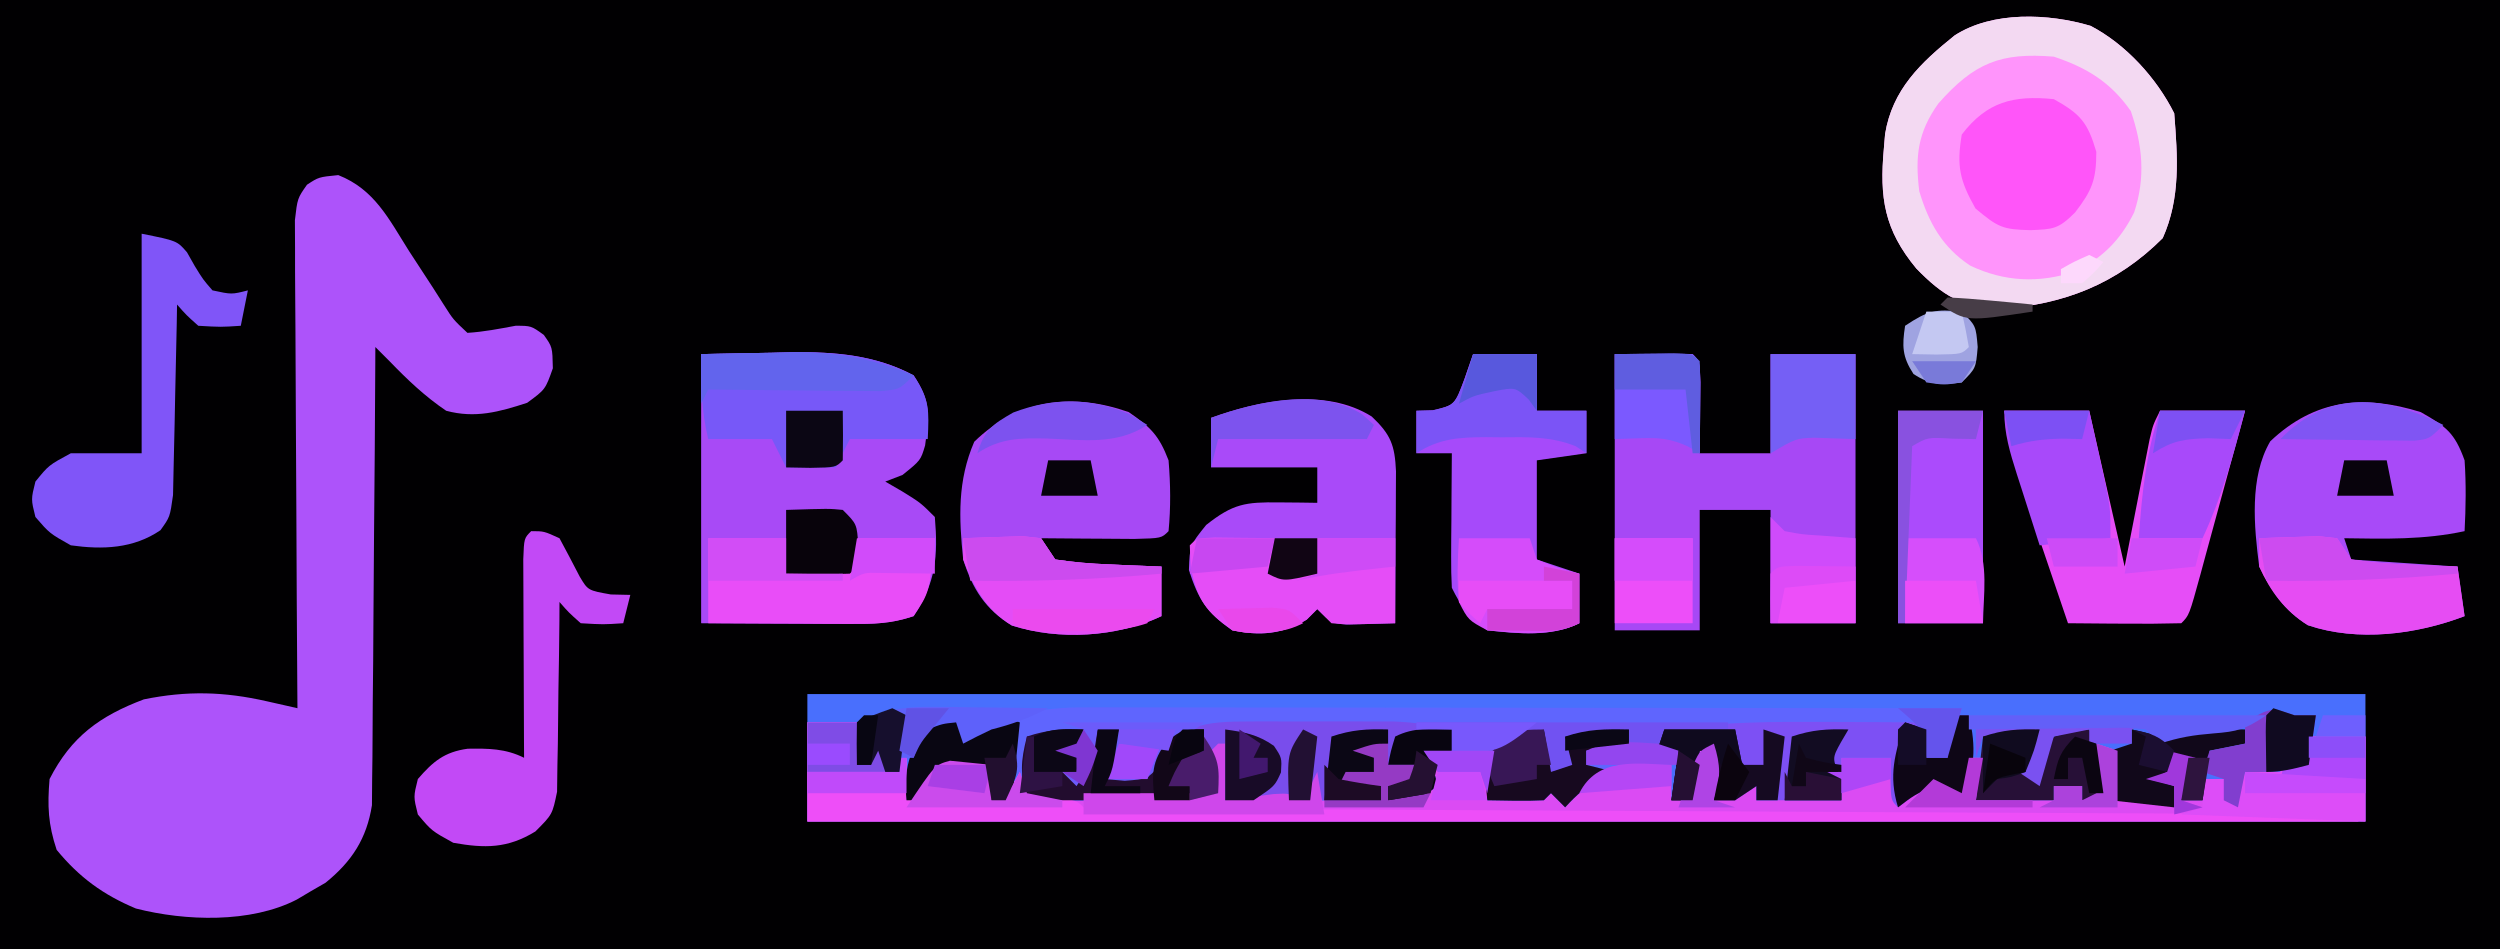 <?xml version="1.0" encoding="UTF-8"?>
<svg version="1.1" xmlns="http://www.w3.org/2000/svg" width="353" height="134">
<path d="M0 0 C116.49 0 232.98 0 353 0 C353 44.22 353 88.44 353 134 C236.51 134 120.02 134 0 134 C0 89.78 0 45.56 0 0 Z " fill="#010002" transform="translate(0,0)"/>
<path d="M0 0 C72.6 0 145.2 0 220 0 C220 5.94 220 11.88 220 18 C147.4 18 74.8 18 0 18 C0 12.06 0 6.12 0 0 Z " fill="#496FFD" transform="translate(114,98)"/>
<path d="M0 0 C5.122 2.023 7.12 6.175 9.984 10.715 C11.124 12.464 12.264 14.213 13.406 15.961 C13.902 16.74 14.398 17.519 14.909 18.322 C16.22 20.389 16.22 20.389 18.234 22.277 C20.555 22.132 22.758 21.699 25.043 21.273 C27.234 21.277 27.234 21.277 29.016 22.562 C30.234 24.277 30.234 24.277 30.297 27.277 C29.234 30.277 29.234 30.277 26.672 32.152 C22.694 33.454 19.315 34.374 15.234 33.277 C12.235 31.249 9.742 28.879 7.234 26.277 C6.574 25.617 5.914 24.957 5.234 24.277 C5.231 25.116 5.227 25.955 5.223 26.819 C5.185 34.734 5.129 42.649 5.05 50.565 C5.011 54.634 4.979 58.703 4.963 62.772 C4.948 66.702 4.914 70.63 4.866 74.56 C4.851 76.056 4.843 77.553 4.842 79.05 C4.84 81.152 4.813 83.252 4.78 85.354 C4.767 87.146 4.767 87.146 4.753 88.974 C4.012 93.695 1.905 96.928 -1.801 99.922 C-2.47 100.307 -3.139 100.693 -3.828 101.09 C-4.5 101.488 -5.171 101.886 -5.863 102.297 C-12.369 105.65 -21.577 105.348 -28.578 103.559 C-33.173 101.634 -36.573 99.169 -39.766 95.277 C-40.972 91.658 -41.088 89.085 -40.766 85.277 C-37.714 79.291 -33.666 76.372 -27.453 74.027 C-21.363 72.789 -16.15 72.923 -10.103 74.294 C-8.885 74.569 -8.885 74.569 -7.643 74.849 C-7.023 74.99 -6.404 75.132 -5.766 75.277 C-5.772 74.382 -5.779 73.487 -5.786 72.564 C-5.846 64.133 -5.892 55.701 -5.921 47.27 C-5.937 42.935 -5.958 38.6 -5.992 34.265 C-6.025 30.083 -6.042 25.901 -6.05 21.719 C-6.056 20.122 -6.067 18.525 -6.083 16.929 C-6.105 14.695 -6.108 12.461 -6.106 10.227 C-6.113 8.955 -6.12 7.682 -6.126 6.372 C-5.766 3.277 -5.766 3.277 -4.417 1.36 C-2.766 0.277 -2.766 0.277 0 0 Z " fill="#AD53FA" transform="translate(47.766,24.723)"/>
<path d="M0 0 C4.965 2.594 9.302 7.343 11.805 12.348 C12.284 18.483 12.726 24.293 10.18 29.973 C3.721 36.431 -3.73 39.347 -12.758 39.973 C-18.119 39.822 -20.905 38.057 -24.602 34.27 C-29.155 28.779 -29.817 24.237 -29.195 17.348 C-29.137 16.663 -29.079 15.979 -29.02 15.273 C-27.997 9 -24.022 5.227 -19.195 1.348 C-13.847 -2.106 -5.945 -1.766 0 0 Z " fill="#FF94FB" transform="translate(295.195,3.652)"/>
<path d="M0 0 C2.31 0 4.62 0 7 0 C7 1.98 7 3.96 7 6 C7.66 6 8.32 6 9 6 C9.33 4.35 9.66 2.7 10 1 C10.33 1 10.66 1 11 1 C11 2.98 11 4.96 11 7 C11.66 7 12.32 7 13 7 C13.33 6.34 13.66 5.68 14 5 C14 6.98 14 8.96 14 11 C14.454 10.546 14.908 10.092 15.375 9.625 C19 6 19 6 22.625 5.875 C24.296 5.937 24.296 5.937 26 6 C26 7.65 26 9.3 26 11 C28.331 10.041 28.331 10.041 30 7 C30.33 7.99 30.66 8.98 31 10 C39.91 10 48.82 10 58 10 C57.505 7.03 57.505 7.03 57 4 C57.66 3.67 58.32 3.34 59 3 C59 5.64 59 8.28 59 11 C59.626 10.916 60.253 10.832 60.898 10.746 C61.716 10.644 62.533 10.542 63.375 10.438 C64.593 10.281 64.593 10.281 65.836 10.121 C68 10 68 10 70 11 C70.66 9.68 71.32 8.36 72 7 C72 8.32 72 9.64 72 11 C74.97 11 77.94 11 81 11 C81 10.34 81 9.68 81 9 C79.02 9 77.04 9 75 9 C75.33 8.34 75.66 7.68 76 7 C77.32 7 78.64 7 80 7 C80 6.34 80 5.68 80 5 C79.01 4.67 78.02 4.34 77 4 C79.475 3.505 79.475 3.505 82 3 C82 3.99 82 4.98 82 6 C83.32 6 84.64 6 86 6 C85.67 6.99 85.34 7.98 85 9 C84.01 9 83.02 9 82 9 C82 9.66 82 10.32 82 11 C83.98 10.34 85.96 9.68 88 9 C87.505 6.525 87.505 6.525 87 4 C90.3 4 93.6 4 97 4 C96.67 6.31 96.34 8.62 96 11 C101.169 10.594 101.169 10.594 106 9 C106.99 9.99 106.99 9.99 108 11 C108.66 10.01 109.32 9.02 110 8 C113.714 5.286 117.591 5.853 122 6 C122 7.65 122 9.3 122 11 C124.16 9.121 124.16 9.121 124.938 6.438 C125.288 5.633 125.639 4.829 126 4 C126.99 3.67 127.98 3.34 129 3 C128.67 5.64 128.34 8.28 128 11 C129.98 10.34 131.96 9.68 134 9 C134 9.66 134 10.32 134 11 C134.99 11 135.98 11 137 11 C137.33 9.68 137.66 8.36 138 7 C138 8.32 138 9.64 138 11 C140.64 11 143.28 11 146 11 C146 10.01 146 9.02 146 8 C145.01 7.505 145.01 7.505 144 7 C144.66 7 145.32 7 146 7 C146 6.34 146 5.68 146 5 C148.31 5 150.62 5 153 5 C153.33 6.98 153.66 8.96 154 11 C155.98 10.01 157.96 9.02 160 8 C160.33 8.66 160.66 9.32 161 10 C161.66 10 162.32 10 163 10 C163.33 8.35 163.66 6.7 164 5 C164.66 5 165.32 5 166 5 C165.67 6.98 165.34 8.96 165 11 C168.63 11 172.26 11 176 11 C176 10.34 176 9.68 176 9 C177.32 9 178.64 9 180 9 C180 9.66 180 10.32 180 11 C180.66 10.67 181.32 10.34 182 10 C182 7.69 182 5.38 182 3 C182.99 3.33 183.98 3.66 185 4 C184.67 6.31 184.34 8.62 184 11 C184.99 10.67 185.98 10.34 187 10 C190.188 10.938 190.188 10.938 193 12 C193 11.01 193 10.02 193 9 C191.02 8.505 191.02 8.505 189 8 C189.99 7.67 190.98 7.34 192 7 C192 6.01 192 5.02 192 4 C193.98 4.495 193.98 4.495 196 5 C195.34 6.98 194.68 8.96 194 11 C194.99 11 195.98 11 197 11 C197 10.01 197 9.02 197 8 C197.99 8 198.98 8 200 8 C200.99 9.485 200.99 9.485 202 11 C202.33 9.68 202.66 8.36 203 7 C204.65 7 206.3 7 208 7 C208.33 6.01 208.66 5.02 209 4 C209.99 4.99 209.99 4.99 211 6 C211.33 4.68 211.66 3.36 212 2 C214.64 2 217.28 2 220 2 C220 5.96 220 9.92 220 14 C147.4 14 74.8 14 0 14 C0 9.38 0 4.76 0 0 Z " fill="#DB4BF3" transform="translate(114,102)"/>
<path d="M0 0 C3.279 -0.062 6.559 -0.124 9.938 -0.188 C11.459 -0.228 11.459 -0.228 13.011 -0.27 C18.993 -0.324 24.628 0.147 30 3 C32.509 6.763 32.189 8.57 31.625 12.902 C31 15 31 15 28.438 17.062 C27.231 17.527 27.231 17.527 26 18 C26.784 18.454 27.567 18.907 28.375 19.375 C31 21 31 21 33 23 C33.465 28.577 33.169 32.188 30 37 C26.703 38.099 24.27 38.114 20.801 38.098 C19.712 38.095 18.623 38.093 17.501 38.09 C16.119 38.081 14.737 38.072 13.312 38.062 C8.919 38.042 4.526 38.021 0 38 C0 25.46 0 12.92 0 0 Z " fill="#A84AF6" transform="translate(99,50)"/>
<path d="M0 0 C1.091 -0.001 2.182 -0.003 3.306 -0.004 C4.498 -0.001 5.69 0.003 6.918 0.007 C8.806 0.007 8.806 0.007 10.732 0.006 C14.18 0.006 17.628 0.012 21.076 0.019 C24.681 0.025 28.286 0.026 31.891 0.027 C38.715 0.03 45.54 0.038 52.364 0.048 C60.134 0.059 67.904 0.065 75.675 0.07 C91.657 0.08 107.639 0.098 123.622 0.12 C122.962 2.43 122.302 4.74 121.622 7.12 C120.632 7.12 119.642 7.12 118.622 7.12 C118.292 5.8 117.962 4.48 117.622 3.12 C113.309 3.091 108.997 3.073 104.684 3.058 C103.472 3.049 102.259 3.041 101.01 3.032 C94.474 3.015 88.078 3.032 81.622 4.12 C81.292 4.78 80.962 5.44 80.622 6.12 C81.612 6.12 82.602 6.12 83.622 6.12 C83.622 6.78 83.622 7.44 83.622 8.12 C83.018 8.169 82.415 8.218 81.794 8.269 C80.994 8.343 80.195 8.418 79.372 8.495 C78.583 8.565 77.794 8.634 76.981 8.706 C72.913 9.42 70.372 11.095 67.622 14.12 C66.632 13.13 66.632 13.13 65.622 12.12 C65.292 12.45 64.962 12.78 64.622 13.12 C61.951 13.261 59.297 13.163 56.622 13.12 C56.622 11.14 56.622 9.16 56.622 7.12 C53.982 7.12 51.342 7.12 48.622 7.12 C49.117 9.1 49.117 9.1 49.622 11.12 C46.622 13.12 46.622 13.12 42.622 13.12 C42.622 12.46 42.622 11.8 42.622 11.12 C43.612 10.79 44.602 10.46 45.622 10.12 C45.952 9.46 46.282 8.8 46.622 8.12 C45.302 8.12 43.982 8.12 42.622 8.12 C42.622 7.13 42.622 6.14 42.622 5.12 C41.962 5.78 41.302 6.44 40.622 7.12 C40.622 7.78 40.622 8.44 40.622 9.12 C39.302 9.45 37.982 9.78 36.622 10.12 C39.097 10.615 39.097 10.615 41.622 11.12 C41.622 11.78 41.622 12.44 41.622 13.12 C34.288 13.12 26.955 13.12 19.622 13.12 C19.292 11.14 18.962 9.16 18.622 7.12 C18.622 8.77 18.622 10.42 18.622 12.12 C15.96 13.451 13.934 13.233 10.958 13.218 C9.836 13.215 8.715 13.211 7.559 13.208 C6.384 13.2 5.208 13.191 3.997 13.183 C2.813 13.178 1.63 13.174 0.411 13.169 C-2.519 13.157 -5.449 13.141 -8.378 13.12 C-10.398 8.658 -10.325 5.948 -9.378 1.12 C-6.186 0.175 -3.323 -0.003 0 0 Z " fill="#5F65FE" transform="translate(153.378,99.88)"/>
<path d="M0 0 C3.63 0 7.26 0 11 0 C12 1 12 1 12.098 3.941 C12.086 5.136 12.074 6.331 12.062 7.562 C12.053 8.76 12.044 9.958 12.035 11.191 C12.024 12.118 12.012 13.045 12 14 C15.3 14 18.6 14 22 14 C22 9.38 22 4.76 22 0 C25.96 0 29.92 0 34 0 C34 12.54 34 25.08 34 38 C30.04 38 26.08 38 22 38 C22 32.72 22 27.44 22 22 C18.7 22 15.4 22 12 22 C12 27.61 12 33.22 12 39 C8.04 39 4.08 39 0 39 C0 26.13 0 13.26 0 0 Z " fill="#A748F5" transform="translate(228,50)"/>
<path d="M0 0 C3.103 2.142 4.272 3.279 5.625 6.812 C5.907 10.166 5.948 13.461 5.625 16.812 C4.625 17.812 4.625 17.812 0.809 17.91 C-0.773 17.903 -2.356 17.892 -3.938 17.875 C-4.744 17.87 -5.55 17.866 -6.381 17.861 C-8.379 17.85 -10.377 17.832 -12.375 17.812 C-11.715 18.802 -11.055 19.793 -10.375 20.812 C-7.765 21.197 -5.369 21.415 -2.75 21.5 C-2.044 21.534 -1.337 21.568 -0.609 21.604 C1.135 21.686 2.88 21.751 4.625 21.812 C4.625 24.122 4.625 26.433 4.625 28.812 C-1.68 31.792 -9.84 32.269 -16.516 30.125 C-20.266 27.852 -22.086 24.895 -23.375 20.812 C-23.985 14.903 -24.187 9.697 -21.812 4.188 C-15.631 -1.836 -7.913 -2.784 0 0 Z " fill="#A749F5" transform="translate(159.375,58.188)"/>
<path d="M0 0 C3.614 2.055 4.779 2.919 6.188 6.812 C6.414 10.163 6.363 13.461 6.188 16.812 C0.521 18.038 -5.05 17.905 -10.812 17.812 C-10.482 18.802 -10.152 19.793 -9.812 20.812 C-4.862 21.142 0.087 21.473 5.188 21.812 C5.518 24.122 5.848 26.433 6.188 28.812 C-0.632 31.411 -8.888 32.478 -15.949 30.09 C-19.278 28.019 -21.105 25.257 -22.812 21.812 C-23.543 16.187 -24.227 9.207 -21.25 4.125 C-14.903 -1.896 -7.973 -2.483 0 0 Z " fill="#A84AF8" transform="translate(341.812,58.188)"/>
<path d="M0 0 C2.697 2.551 3.262 4.054 3.426 7.731 C3.421 8.721 3.416 9.711 3.41 10.73 C3.407 11.804 3.404 12.877 3.4 13.982 C3.392 15.102 3.384 16.222 3.375 17.375 C3.37 18.506 3.366 19.637 3.361 20.803 C3.35 23.598 3.333 26.393 3.312 29.188 C1.855 29.241 0.396 29.28 -1.062 29.312 C-2.281 29.347 -2.281 29.347 -3.523 29.383 C-5.688 29.188 -5.688 29.188 -7.688 27.188 C-8.182 27.683 -8.678 28.177 -9.188 28.688 C-12.649 30.765 -15.806 30.996 -19.688 30.188 C-23.313 27.642 -24.459 25.899 -25.812 21.688 C-25.688 18.188 -25.688 18.188 -23.375 15.312 C-19.574 12.307 -17.843 12.069 -13.062 12.125 C-11.558 12.139 -11.558 12.139 -10.023 12.152 C-9.253 12.164 -8.482 12.176 -7.688 12.188 C-7.688 10.537 -7.688 8.887 -7.688 7.188 C-12.637 7.188 -17.587 7.188 -22.688 7.188 C-22.688 4.878 -22.688 2.567 -22.688 0.188 C-15.827 -2.307 -6.524 -4.113 0 0 Z " fill="#A94AF9" transform="translate(193.688,58.812)"/>
<path d="M0 0 C3.96 0 7.92 0 12 0 C13.65 7.26 15.3 14.52 17 22 C18.275 15.509 18.275 15.509 19.543 9.016 C19.783 7.805 19.783 7.805 20.027 6.57 C20.271 5.329 20.271 5.329 20.519 4.063 C21 2 21 2 22 0 C25.96 0 29.92 0 34 0 C33.004 3.668 32.003 7.334 31 11 C30.695 12.124 30.695 12.124 30.383 13.271 C29.717 15.724 29.046 18.174 28.375 20.625 C28.157 21.431 27.939 22.237 27.714 23.068 C26.114 28.886 26.114 28.886 25 30 C22.303 30.073 19.633 30.092 16.938 30.062 C16.179 30.058 15.42 30.053 14.639 30.049 C12.759 30.037 10.88 30.019 9 30 C7.867 26.69 6.745 23.377 5.625 20.062 C5.308 19.136 4.991 18.21 4.664 17.256 C2.74 11.545 1.2 5.907 0 0 Z " fill="#E64DF7" transform="translate(283,58)"/>
<path d="M0 0 C4.965 2.594 9.302 7.343 11.805 12.348 C12.284 18.483 12.726 24.293 10.18 29.973 C3.721 36.431 -3.73 39.347 -12.758 39.973 C-18.119 39.822 -20.905 38.057 -24.602 34.27 C-29.155 28.779 -29.817 24.237 -29.195 17.348 C-29.137 16.663 -29.079 15.979 -29.02 15.273 C-27.997 9 -24.022 5.227 -19.195 1.348 C-13.847 -2.106 -5.945 -1.766 0 0 Z M-21.508 10.973 C-24.409 15.057 -24.801 18.415 -24.195 23.348 C-22.861 27.8 -20.935 31.254 -17.008 33.848 C-12.2 36.154 -7.259 36.365 -2.207 34.688 C1.713 32.749 4.2 30.253 6.148 26.34 C7.781 21.383 7.335 16.91 5.68 12.035 C2.834 7.957 -0.52 5.906 -5.195 4.348 C-12.658 3.736 -16.407 5.183 -21.508 10.973 Z " fill="#F3D9F2" transform="translate(295.195,3.652)"/>
<path d="M0 0 C2.97 0 5.94 0 9 0 C9 2.64 9 5.28 9 8 C11.31 8 13.62 8 16 8 C16 9.98 16 11.96 16 14 C13.69 14.33 11.38 14.66 9 15 C9 19.62 9 24.24 9 29 C10.98 29.66 12.96 30.32 15 31 C15 33.31 15 35.62 15 38 C11.072 39.964 6.282 39.475 2 39 C-0.656 37.103 -1.572 35.855 -3 33 C-3.083 31.552 -3.107 30.099 -3.098 28.648 C-3.094 27.798 -3.091 26.947 -3.088 26.07 C-3.08 25.181 -3.071 24.291 -3.062 23.375 C-3.058 22.478 -3.053 21.581 -3.049 20.656 C-3.037 18.437 -3.021 16.219 -3 14 C-4.65 14 -6.3 14 -8 14 C-8 12.02 -8 10.04 -8 8 C-7.237 7.979 -6.474 7.959 -5.688 7.938 C-2.586 7.203 -2.586 7.203 -1.188 3.438 C-0.796 2.303 -0.404 1.169 0 0 Z " fill="#A64AFA" transform="translate(208,50)"/>
<path d="M0 0 C0.65 -0.001 1.3 -0.002 1.969 -0.003 C3.342 -0.004 4.716 -0.002 6.089 0.002 C8.181 0.008 10.272 0.002 12.363 -0.004 C13.701 -0.003 15.038 -0.002 16.375 0 C17.587 0.001 18.798 0.002 20.046 0.003 C22.935 0.118 25.515 0.465 28.32 1.133 C28.32 2.123 28.32 3.113 28.32 4.133 C27.33 4.463 26.34 4.793 25.32 5.133 C25.815 7.113 25.815 7.113 26.32 9.133 C23.32 11.133 23.32 11.133 19.32 11.133 C19.32 10.473 19.32 9.813 19.32 9.133 C20.31 8.803 21.3 8.473 22.32 8.133 C22.65 7.473 22.98 6.813 23.32 6.133 C22 6.133 20.68 6.133 19.32 6.133 C19.32 5.143 19.32 4.153 19.32 3.133 C18.66 3.793 18 4.453 17.32 5.133 C17.32 5.793 17.32 6.453 17.32 7.133 C16 7.463 14.68 7.793 13.32 8.133 C15.795 8.628 15.795 8.628 18.32 9.133 C18.32 9.793 18.32 10.453 18.32 11.133 C10.987 11.133 3.654 11.133 -3.68 11.133 C-4.01 9.153 -4.34 7.173 -4.68 5.133 C-4.68 6.783 -4.68 8.433 -4.68 10.133 C-7.341 11.464 -9.367 11.246 -12.344 11.23 C-13.465 11.227 -14.587 11.224 -15.742 11.221 C-16.918 11.212 -18.093 11.204 -19.305 11.195 C-20.488 11.191 -21.671 11.186 -22.891 11.182 C-25.82 11.17 -28.75 11.153 -31.68 11.133 C-32.656 7.75 -32.538 5.567 -31.68 2.133 C-29.04 1.803 -26.4 1.473 -23.68 1.133 C-24.01 3.443 -24.34 5.753 -24.68 8.133 C-23.69 5.823 -22.7 3.513 -21.68 1.133 C-20.69 1.133 -19.7 1.133 -18.68 1.133 C-19.01 3.113 -19.34 5.093 -19.68 7.133 C-18.03 7.463 -16.38 7.793 -14.68 8.133 C-14.412 7.535 -14.143 6.937 -13.867 6.32 C-10.58 0.264 -6.538 0.006 0 0 Z " fill="#794DEC" transform="translate(176.68,101.867)"/>
<path d="M0 0 C2.31 0 4.62 0 7 0 C7 1.98 7 3.96 7 6 C7.66 6 8.32 6 9 6 C9.33 4.35 9.66 2.7 10 1 C10.33 1 10.66 1 11 1 C11 2.98 11 4.96 11 7 C11.66 7 12.32 7 13 7 C13.33 6.34 13.66 5.68 14 5 C14 6.98 14 8.96 14 11 C14.454 10.546 14.908 10.092 15.375 9.625 C19 6 19 6 22.625 5.875 C24.296 5.937 24.296 5.937 26 6 C26 7.65 26 9.3 26 11 C28.331 10.041 28.331 10.041 30 7 C30.33 7.99 30.66 8.98 31 10 C32.702 10.217 32.702 10.217 34.438 10.438 C38 11 38 11 39 12 C41.327 12.11 43.625 12.155 45.954 12.158 C46.69 12.163 47.426 12.168 48.184 12.173 C50.668 12.189 53.153 12.197 55.637 12.205 C57.41 12.215 59.184 12.225 60.958 12.235 C65.788 12.262 70.618 12.283 75.449 12.303 C80.491 12.325 85.533 12.353 90.575 12.379 C100.13 12.429 109.686 12.474 119.241 12.517 C130.116 12.567 140.991 12.622 151.867 12.677 C174.244 12.791 196.622 12.898 219 13 C219 13.33 219 13.66 219 14 C146.73 14 74.46 14 0 14 C0 9.38 0 4.76 0 0 Z " fill="#EE4EF8" transform="translate(114,102)"/>
<path d="M0 0 C5 1 5 1 6.406 2.629 C6.767 3.267 7.128 3.905 7.5 4.562 C8.666 6.463 8.666 6.463 10 8 C12.715 8.588 12.715 8.588 15 8 C14.67 9.65 14.34 11.3 14 13 C11.188 13.188 11.188 13.188 8 13 C6.301 11.488 6.301 11.488 5 10 C4.985 10.893 4.971 11.786 4.956 12.706 C4.895 16.022 4.821 19.337 4.738 22.653 C4.704 24.087 4.676 25.522 4.654 26.956 C4.62 29.02 4.568 31.082 4.512 33.145 C4.486 34.386 4.459 35.627 4.432 36.906 C4 40 4 40 2.656 41.866 C-1.165 44.483 -5.535 44.625 -10 44 C-13 42.312 -13 42.312 -15 40 C-15.625 37.5 -15.625 37.5 -15 35 C-13.125 32.688 -13.125 32.688 -10 31 C-6.7 31 -3.4 31 0 31 C0 20.77 0 10.54 0 0 Z " fill="#8055F8" transform="translate(20,33)"/>
<path d="M0 0 C1.812 0 1.812 0 4 1 C4.963 2.797 5.924 4.595 6.852 6.41 C8.016 8.366 8.016 8.366 11.25 8.938 C12.611 8.968 12.611 8.968 14 9 C13.67 10.32 13.34 11.64 13 13 C10.188 13.188 10.188 13.188 7 13 C5.301 11.488 5.301 11.488 4 10 C3.994 11.332 3.994 11.332 3.988 12.69 C3.961 15.994 3.911 19.295 3.847 22.598 C3.824 24.025 3.81 25.453 3.804 26.881 C3.795 28.937 3.754 30.991 3.707 33.047 C3.691 34.283 3.676 35.519 3.659 36.792 C3 40 3 40 0.598 42.401 C-3.323 44.814 -6.536 44.799 -11 44 C-14.062 42.312 -14.062 42.312 -16 40 C-16.625 37.5 -16.625 37.5 -16 35 C-13.862 32.528 -12.253 31.173 -8.957 30.719 C-6.055 30.676 -3.628 30.686 -1 32 C-1.005 31.066 -1.01 30.132 -1.016 29.17 C-1.033 25.717 -1.045 22.264 -1.055 18.81 C-1.06 17.314 -1.067 15.817 -1.075 14.32 C-1.088 12.173 -1.093 10.026 -1.098 7.879 C-1.103 6.585 -1.108 5.292 -1.114 3.959 C-1 1 -1 1 0 0 Z " fill="#C249F6" transform="translate(75,75)"/>
<path d="M0 0 C3.312 -0.088 6.624 -0.141 9.938 -0.188 C10.864 -0.213 11.79 -0.238 12.744 -0.264 C18.82 -0.328 24.538 0.1 30 3 C32.29 6.435 32.178 7.985 32 12 C28.37 12 24.74 12 21 12 C20.34 13.32 19.68 14.64 19 16 C16.69 16 14.38 16 12 16 C11.34 14.68 10.68 13.36 10 12 C7.03 12 4.06 12 1 12 C0.016 7.942 -0.039 4.165 0 0 Z " fill="#7758F8" transform="translate(99,50)"/>
<path d="M0 0 C0.66 0 1.32 0 2 0 C3.117 4.69 2.806 7.538 1 12 C0.443 11.608 -0.114 11.216 -0.688 10.812 C-1.451 10.544 -2.214 10.276 -3 10 C-5.748 11.282 -5.748 11.282 -8 13 C-9 12 -9 12 -9.062 8.938 C-9.042 7.968 -9.021 6.999 -9 6 C-11.31 6 -13.62 6 -16 6 C-16 7.98 -16 9.96 -16 12 C-19.96 12 -23.92 12 -28 12 C-28 11.34 -28 10.68 -28 10 C-28.99 10.66 -29.98 11.32 -31 12 C-31.99 12 -32.98 12 -34 12 C-34 9.69 -34 7.38 -34 5 C-34.66 5 -35.32 5 -36 5 C-36.33 7.31 -36.66 9.62 -37 12 C-37.99 12 -38.98 12 -40 12 C-39.67 9.69 -39.34 7.38 -39 5 C-39.99 5 -40.98 5 -42 5 C-41.67 4.01 -41.34 3.02 -41 2 C-33.288 0.944 -25.713 0.884 -17.938 0.938 C-16.69 0.942 -15.443 0.947 -14.158 0.951 C-11.105 0.963 -8.053 0.979 -5 1 C-4.505 3.475 -4.505 3.475 -4 6 C-3.01 6 -2.02 6 -1 6 C-1.021 5.196 -1.041 4.391 -1.062 3.562 C-1 1 -1 1 0 0 Z " fill="#7D50F4" transform="translate(276,101)"/>
<path d="M0 0 C3.96 0 7.92 0 12 0 C12 9.9 12 19.8 12 30 C8.04 30 4.08 30 0 30 C0 20.1 0 10.2 0 0 Z " fill="#AB4BFC" transform="translate(268,58)"/>
<path d="M0 0 C3.63 0 7.26 0 11 0 C11 1.65 11 3.3 11 5 C15.455 4.505 15.455 4.505 20 4 C20.33 2.68 20.66 1.36 21 0 C24.63 0 28.26 0 32 0 C31.25 7.625 31.25 7.625 29 11 C25.762 12.079 23.422 12.114 20.02 12.098 C18.856 12.094 17.693 12.091 16.494 12.088 C15.279 12.08 14.064 12.071 12.812 12.062 C11.586 12.058 10.359 12.053 9.096 12.049 C6.064 12.037 3.032 12.019 0 12 C0 8.04 0 4.08 0 0 Z " fill="#E94DF8" transform="translate(100,76)"/>
<path d="M0 0 C1.514 0.017 1.514 0.017 3.059 0.035 C4.071 0.044 5.082 0.053 6.125 0.062 C7.299 0.08 7.299 0.08 8.496 0.098 C8.166 1.748 7.836 3.398 7.496 5.098 C9.806 5.098 12.116 5.098 14.496 5.098 C14.496 3.448 14.496 1.798 14.496 0.098 C18.126 0.098 21.756 0.098 25.496 0.098 C25.496 4.058 25.496 8.018 25.496 12.098 C18.66 12.293 18.66 12.293 16.496 12.098 C15.836 11.438 15.176 10.778 14.496 10.098 C14.001 10.593 13.506 11.088 12.996 11.598 C9.534 13.675 6.378 13.906 2.496 13.098 C-1.292 10.438 -2.325 8.866 -3.379 4.348 C-3.42 3.275 -3.461 2.203 -3.504 1.098 C-2.504 0.098 -2.504 0.098 0 0 Z " fill="#E54DF7" transform="translate(171.504,75.902)"/>
<path d="M0 0 C3.748 2.082 4.795 3.295 6 7.438 C6 11.391 5.382 12.912 3 16 C0.641 18.359 -0.076 18.369 -3.312 18.5 C-7.234 18.405 -7.869 18.11 -11.062 15.438 C-13.294 11.479 -13.745 9.468 -13 5 C-9.459 0.36 -5.697 -0.57 0 0 Z " fill="#FF55F9" transform="translate(290,14)"/>
<path d="M0 0 C1.791 -0.081 3.583 -0.139 5.375 -0.188 C6.872 -0.24 6.872 -0.24 8.398 -0.293 C9.257 -0.196 10.115 -0.1 11 0 C11.66 0.99 12.32 1.98 13 3 C15.61 3.384 18.006 3.603 20.625 3.688 C21.331 3.722 22.038 3.756 22.766 3.791 C24.51 3.874 26.255 3.938 28 4 C28.33 6.31 28.66 8.62 29 11 C22.18 13.599 13.924 14.665 6.863 12.277 C3.588 10.24 1.562 7.471 0 4 C0 2.68 0 1.36 0 0 Z " fill="#E64CF3" transform="translate(319,76)"/>
<path d="M0 0 C1.791 -0.081 3.583 -0.139 5.375 -0.188 C6.872 -0.24 6.872 -0.24 8.398 -0.293 C9.257 -0.196 10.115 -0.1 11 0 C11.66 0.99 12.32 1.98 13 3 C15.61 3.384 18.006 3.603 20.625 3.688 C21.331 3.722 22.038 3.756 22.766 3.791 C24.51 3.874 26.255 3.938 28 4 C28 6.31 28 8.62 28 11 C21.695 13.979 13.535 14.457 6.859 12.312 C3.193 10.091 1.495 6.903 0 3 C0 2.01 0 1.02 0 0 Z " fill="#E44CF6" transform="translate(136,76)"/>
<path d="M0 0 C3.96 0 7.92 0 12 0 C12.505 2.249 13.004 4.499 13.5 6.75 C13.778 8.003 14.057 9.256 14.344 10.547 C15 14 15 14 15 18 C10.05 18.495 10.05 18.495 5 19 C4.161 16.397 3.329 13.793 2.5 11.188 C2.142 10.081 2.142 10.081 1.777 8.951 C0.801 5.867 0 3.255 0 0 Z " fill="#A849FA" transform="translate(283,58)"/>
<path d="M0 0 C3.96 0 7.92 0 12 0 C10.377 6.259 8.734 12.142 6 18 C3.03 18 0.06 18 -3 18 C-2.57 11.749 -1.986 5.958 0 0 Z " fill="#A849FA" transform="translate(305,58)"/>
<path d="M0 0 C3.3 0 6.6 0 10 0 C10.33 0.99 10.66 1.98 11 3 C14.008 4.225 14.008 4.225 17 5 C17 7.31 17 9.62 17 12 C13.053 13.973 8.303 13.432 4 13 C1.312 11.562 1.312 11.562 0 9 C-0.302 5.918 -0.183 3.114 0 0 Z " fill="#D54CFA" transform="translate(206,76)"/>
<path d="M0 0 C2.97 0 5.94 0 9 0 C9 2.64 9 5.28 9 8 C11.31 8 13.62 8 16 8 C16 9.98 16 11.96 16 14 C15.505 13.675 15.01 13.35 14.5 13.016 C11.024 11.604 7.69 11.71 4 11.75 C3.288 11.742 2.577 11.735 1.844 11.727 C-1.924 11.741 -4.805 11.903 -8 14 C-8 12.02 -8 10.04 -8 8 C-7.237 7.979 -6.474 7.959 -5.688 7.938 C-2.586 7.203 -2.586 7.203 -1.188 3.438 C-0.796 2.303 -0.404 1.169 0 0 Z " fill="#7B54F6" transform="translate(208,50)"/>
<path d="M0 0 C2.64 0 5.28 0 8 0 C8 3.96 8 7.92 8 12 C-4.87 11.505 -4.87 11.505 -18 11 C-17.01 10.67 -16.02 10.34 -15 10 C-15 8.68 -15 7.36 -15 6 C-14.01 6 -13.02 6 -12 6 C-11.01 7.485 -11.01 7.485 -10 9 C-9.67 7.68 -9.34 6.36 -9 5 C-7.35 5 -5.7 5 -4 5 C-3.67 4.01 -3.34 3.02 -3 2 C-2.34 2.66 -1.68 3.32 -1 4 C-0.67 2.68 -0.34 1.36 0 0 Z " fill="#DD4DF8" transform="translate(326,104)"/>
<path d="M0 0 C-0.33 2.31 -0.66 4.62 -1 7 C-0.01 4.69 0.98 2.38 2 0 C2.99 0 3.98 0 5 0 C4.67 1.98 4.34 3.96 4 6 C5.65 6.33 7.3 6.66 9 7 C9.268 6.402 9.536 5.804 9.812 5.188 C11.01 2.982 12.045 1.564 14 0 C14.99 0 15.98 0 17 0 C17 3 17 3 14.5 5.688 C13.675 6.451 12.85 7.214 12 8 C12.99 8 13.98 8 15 8 C15 8.66 15 9.32 15 10 C7.41 10 -0.18 10 -8 10 C-8.959 6.164 -8.919 4.676 -8 1 C-5.072 0.024 -3.044 -0.082 0 0 Z " fill="#220C2E" transform="translate(153,103)"/>
<path d="M0 0 C0.66 0.66 1.32 1.32 2 2 C4.433 2.462 4.433 2.462 7.125 2.625 C8.734 2.749 10.342 2.873 12 3 C12 6.96 12 10.92 12 15 C8.04 15 4.08 15 0 15 C0 10.05 0 5.1 0 0 Z " fill="#CF4BFB" transform="translate(250,73)"/>
<path d="M0 0 C3.96 0 7.92 0 12 0 C12 3.96 12 7.92 12 12 C10.047 11.935 8.094 11.87 6.141 11.805 C3.578 11.908 3.578 11.908 0 14 C0 9.38 0 4.76 0 0 Z " fill="#755FF5" transform="translate(250,50)"/>
<path d="M0 0 C8.496 -0.098 8.496 -0.098 11 0 C12 1 12 1 12.098 3.941 C12.086 5.136 12.074 6.331 12.062 7.562 C12.053 8.76 12.044 9.958 12.035 11.191 C12.024 12.118 12.012 13.045 12 14 C11.428 13.673 10.855 13.345 10.266 13.008 C7.851 11.934 6.365 11.788 3.75 11.875 C2.513 11.916 1.275 11.957 0 12 C0 8.04 0 4.08 0 0 Z " fill="#7B59FF" transform="translate(228,50)"/>
<path d="M0 0 C3.63 0 7.26 0 11 0 C11 3.96 11 7.92 11 12 C7.37 12 3.74 12 0 12 C0 8.04 0 4.08 0 0 Z " fill="#ED4EF9" transform="translate(228,76)"/>
<path d="M0 0 C-0.66 1.98 -1.32 3.96 -2 6 C-1.34 6 -0.68 6 0 6 C0.227 5.196 0.454 4.391 0.688 3.562 C1.121 2.717 1.554 1.871 2 1 C4.625 0.188 4.625 0.188 7 0 C8.837 3.782 9.158 5.946 8 10 C7.34 10 6.68 10 6 10 C6 9.34 6 8.68 6 8 C4.68 8 3.36 8 2 8 C2 8.66 2 9.32 2 10 C-1.63 10 -5.26 10 -9 10 C-8.67 7.03 -8.34 4.06 -8 1 C-5.072 0.024 -3.044 -0.082 0 0 Z " fill="#271037" transform="translate(288,103)"/>
<path d="M0 0 C3.3 0 6.6 0 10 0 C11.821 3.642 11.051 8.006 11 12 C7.37 12 3.74 12 0 12 C0 8.04 0 4.08 0 0 Z " fill="#D64EFB" transform="translate(269,76)"/>
<path d="M0 0 C0.66 1.65 1.32 3.3 2 5 C2.33 3.68 2.66 2.36 3 1 C7.455 0.505 7.455 0.505 12 0 C12 0.66 12 1.32 12 2 C10.02 2.33 8.04 2.66 6 3 C6 3.66 6 4.32 6 5 C7.32 5.33 8.64 5.66 10 6 C9.402 6.268 8.804 6.536 8.188 6.812 C6.028 7.985 4.642 9.194 3 11 C2.34 10.34 1.68 9.68 1 9 C0.67 9.33 0.34 9.66 0 10 C-2.671 10.141 -5.324 10.042 -8 10 C-8.329 6.381 -8.446 4.605 -6.25 1.625 C-4 0 -4 0 0 0 Z " fill="#17091F" transform="translate(218,103)"/>
<path d="M0 0 C14.52 0 29.04 0 44 0 C44 0.33 44 0.66 44 1 C43.043 1.073 43.043 1.073 42.066 1.148 C41.24 1.223 40.414 1.298 39.562 1.375 C38.739 1.445 37.915 1.514 37.066 1.586 C36.384 1.723 35.703 1.859 35 2 C34.67 2.66 34.34 3.32 34 4 C34.99 4 35.98 4 37 4 C37 4.66 37 5.32 37 6 C32.71 6 28.42 6 24 6 C24 5.34 24 4.68 24 4 C25.98 3.67 27.96 3.34 30 3 C30 2.34 30 1.68 30 1 C25.545 1.495 25.545 1.495 21 2 C21.33 3.32 21.66 4.64 22 6 C21.01 6.33 20.02 6.66 19 7 C18.67 5.02 18.34 3.04 18 1 C14.75 2.088 14.75 2.088 12 4 C9.667 4.041 7.333 4.042 5 4 C5 3.01 5 2.02 5 1 C3.35 1 1.7 1 0 1 C0 0.67 0 0.34 0 0 Z " fill="#7152F2" transform="translate(200,102)"/>
<path d="M0 0 C3.312 -0.088 6.624 -0.141 9.938 -0.188 C10.864 -0.213 11.79 -0.238 12.744 -0.264 C19.056 -0.33 24.159 0.598 30 3 C28 5 28 5 25.294 5.227 C24.174 5.217 23.053 5.206 21.898 5.195 C20.081 5.186 20.081 5.186 18.227 5.176 C16.956 5.159 15.685 5.142 14.375 5.125 C13.096 5.116 11.818 5.107 10.5 5.098 C7.333 5.074 4.167 5.041 1 5 C0.67 5.66 0.34 6.32 0 7 C0 4.69 0 2.38 0 0 Z " fill="#6264ED" transform="translate(99,50)"/>
<path d="M0 0 C1.938 0.375 1.938 0.375 4 1 C4.33 1.66 4.66 2.32 5 3 C5.598 2.484 6.196 1.969 6.812 1.438 C7.895 0.726 7.895 0.726 9 0 C9.99 0.33 10.98 0.66 12 1 C11.67 4.3 11.34 7.6 11 11 C10.01 11.33 9.02 11.66 8 12 C8 10.35 8 8.7 8 7 C2.992 7.199 2.992 7.199 -0.812 10.062 C-1.204 10.702 -1.596 11.341 -2 12 C-2.66 12 -3.32 12 -4 12 C-4.504 6.706 -3.189 4.186 0 0 Z " fill="#090612" transform="translate(132,101)"/>
<path d="M0 0 C0.784 0.186 1.567 0.371 2.375 0.562 C4.971 1.26 4.971 1.26 7 0 C8.54 -0.07 10.083 -0.085 11.625 -0.062 C12.851 -0.049 12.851 -0.049 14.102 -0.035 C15.041 -0.018 15.041 -0.018 16 0 C16 0.66 16 1.32 16 2 C14.35 2.33 12.7 2.66 11 3 C10.67 5.31 10.34 7.62 10 10 C9.01 10 8.02 10 7 10 C7.33 8.02 7.66 6.04 8 4 C7.01 3.67 6.02 3.34 5 3 C5 3.99 5 4.98 5 6 C4.01 6.495 4.01 6.495 3 7 C3.99 7.33 4.98 7.66 6 8 C6 8.99 6 9.98 6 11 C3.03 10.67 0.06 10.34 -3 10 C-3 7.69 -3 5.38 -3 3 C-2.01 2.67 -1.02 2.34 0 2 C0 1.34 0 0.68 0 0 Z " fill="#11081A" transform="translate(301,103)"/>
<path d="M0 0 C3.3 0 6.6 0 10 0 C10.33 1.65 10.66 3.3 11 5 C11.99 5 12.98 5 14 5 C14 3.35 14 1.7 14 0 C14.99 0.33 15.98 0.66 17 1 C16.67 3.97 16.34 6.94 16 10 C15.01 10 14.02 10 13 10 C13 9.34 13 8.68 13 8 C12.01 8.66 11.02 9.32 10 10 C9.01 10 8.02 10 7 10 C7 7.69 7 5.38 7 3 C6.34 3 5.68 3 5 3 C4.67 5.31 4.34 7.62 4 10 C3.01 10 2.02 10 1 10 C1.33 7.69 1.66 5.38 2 3 C1.01 3 0.02 3 -1 3 C-0.67 2.01 -0.34 1.02 0 0 Z " fill="#150A21" transform="translate(235,103)"/>
<path d="M0 0 C0.99 0 1.98 0 3 0 C2.67 2.31 2.34 4.62 2 7 C-1.073 7.911 -3.801 8.089 -7 8 C-7.33 9.65 -7.66 11.3 -8 13 C-8.66 12.67 -9.32 12.34 -10 12 C-10 11.01 -10 10.02 -10 9 C-10.99 8.67 -11.98 8.34 -13 8 C-12.67 7.01 -12.34 6.02 -12 5 C-10.35 4.67 -8.7 4.34 -7 4 C-7 3.01 -7 2.02 -7 1 C-3.375 -1.125 -3.375 -1.125 0 0 Z " fill="#813ECF" transform="translate(324,101)"/>
<path d="M0 0 C0.66 0 1.32 0 2 0 C3.117 4.69 2.806 7.538 1 12 C0.443 11.608 -0.114 11.216 -0.688 10.812 C-1.451 10.544 -2.214 10.276 -3 10 C-5.748 11.282 -5.748 11.282 -8 13 C-9.369 8.483 -8.471 5.412 -7 1 C-6.01 1.33 -5.02 1.66 -4 2 C-4 3.32 -4 4.64 -4 6 C-3.01 6 -2.02 6 -1 6 C-1.021 5.196 -1.041 4.391 -1.062 3.562 C-1 1 -1 1 0 0 Z " fill="#0E0616" transform="translate(276,101)"/>
<path d="M0 0 C0.54 0.489 1.08 0.977 1.637 1.48 C1.307 2.14 0.977 2.8 0.637 3.48 C-6.293 3.48 -13.223 3.48 -20.363 3.48 C-20.693 4.8 -21.023 6.12 -21.363 7.48 C-21.363 5.17 -21.363 2.86 -21.363 0.48 C-15.007 -1.831 -5.974 -3.841 0 0 Z " fill="#7D53EE" transform="translate(192.363,58.52)"/>
<path d="M0 0 C0.33 0 0.66 0 1 0 C1 2.64 1 5.28 1 8 C1.626 7.916 2.253 7.832 2.898 7.746 C4.124 7.593 4.124 7.593 5.375 7.438 C6.187 7.333 6.999 7.229 7.836 7.121 C10 7 10 7 12 8 C12.66 6.68 13.32 5.36 14 4 C14.495 6.97 14.495 6.97 15 10 C3.78 10 -7.44 10 -19 10 C-19 9.01 -19 8.02 -19 7 C-12.73 7 -6.46 7 0 7 C-0.33 5.02 -0.66 3.04 -1 1 C-0.67 0.67 -0.34 0.34 0 0 Z " fill="#CF47EB" transform="translate(172,105)"/>
<path d="M0 0 C0.976 0.006 1.953 0.013 2.959 0.02 C3.966 0.036 4.974 0.053 6.012 0.07 C7.038 0.079 8.065 0.088 9.123 0.098 C11.649 0.121 14.174 0.154 16.699 0.195 C14.018 1.581 11.619 2.465 8.699 3.195 C7.351 3.832 6.013 4.491 4.699 5.195 C4.369 4.205 4.039 3.215 3.699 2.195 C1.749 2.39 1.749 2.39 -0.301 3.195 C-1.585 5.179 -1.585 5.179 -2.301 7.195 C-2.961 7.195 -3.621 7.195 -4.301 7.195 C-4.301 7.855 -4.301 8.515 -4.301 9.195 C-4.961 9.195 -5.621 9.195 -6.301 9.195 C-6.631 8.205 -6.961 7.215 -7.301 6.195 C-7.631 6.855 -7.961 7.515 -8.301 8.195 C-8.961 8.195 -9.621 8.195 -10.301 8.195 C-10.301 6.215 -10.301 4.235 -10.301 2.195 C-6.706 0.558 -3.941 -0.046 0 0 Z " fill="#5E61FA" transform="translate(131.301,99.805)"/>
<path d="M0 0 C1.791 -0.081 3.583 -0.139 5.375 -0.188 C6.872 -0.24 6.872 -0.24 8.398 -0.293 C9.257 -0.196 10.115 -0.1 11 0 C11.66 0.99 12.32 1.98 13 3 C15.61 3.384 18.006 3.603 20.625 3.688 C21.331 3.722 22.038 3.756 22.766 3.791 C24.51 3.874 26.255 3.938 28 4 C28 4.33 28 4.66 28 5 C18.977 5.839 10.06 6.122 1 6 C0.67 4.02 0.34 2.04 0 0 Z " fill="#CD4BF0" transform="translate(319,76)"/>
<path d="M0 0 C6.6 0 13.2 0 20 0 C18.35 1.32 16.7 2.64 15 4 C14.526 4.742 14.051 5.485 13.562 6.25 C12 8 12 8 8.812 8.25 C7.884 8.168 6.956 8.085 6 8 C6.66 5.69 7.32 3.38 8 1 C7.01 1 6.02 1 5 1 C4.876 1.763 4.753 2.526 4.625 3.312 C4 6 4 6 2 9 C1.34 8.34 0.68 7.68 0 7 C0.66 7 1.32 7 2 7 C2 6.34 2 5.68 2 5 C1.01 4.67 0.02 4.34 -1 4 C-0.01 3.67 0.98 3.34 2 3 C2.33 2.34 2.66 1.68 3 1 C2.01 0.67 1.02 0.34 0 0 Z " fill="#6C5BFA" transform="translate(150,102)"/>
<path d="M0 0 C1.791 -0.081 3.583 -0.139 5.375 -0.188 C6.872 -0.24 6.872 -0.24 8.398 -0.293 C9.257 -0.196 10.115 -0.1 11 0 C11.66 0.99 12.32 1.98 13 3 C15.61 3.384 18.006 3.603 20.625 3.688 C21.331 3.722 22.038 3.756 22.766 3.791 C24.51 3.874 26.255 3.938 28 4 C28 4.33 28 4.66 28 5 C18.977 5.839 10.06 6.122 1 6 C0.67 4.02 0.34 2.04 0 0 Z " fill="#CC4BEF" transform="translate(136,76)"/>
<path d="M0 0 C6.055 -0.195 6.055 -0.195 8 0 C10 2 10 2 10.188 5.062 C10 8 10 8 9 9 C5.997 9.142 3.008 9.042 0 9 C0 6.03 0 3.06 0 0 Z " fill="#08030B" transform="translate(111,72)"/>
<path d="M0 0 C2 2 2 2 2.25 5 C2 8 2 8 0 10 C-2.846 10.365 -4.386 10.402 -6.812 8.812 C-8.415 6.367 -8.441 4.866 -8 2 C-4.776 -0.149 -3.733 -0.383 0 0 Z " fill="#9FA3E1" transform="translate(277,44)"/>
<path d="M0 0 C0.804 0.495 1.609 0.99 2.438 1.5 C-1.905 4.395 -6.747 3.602 -11.719 3.422 C-15.527 3.337 -18.334 3.348 -21.562 5.5 C-20.547 2.229 -19.53 1.481 -16.5 -0.25 C-10.816 -2.405 -5.576 -2.348 0 0 Z " fill="#7D52EF" transform="translate(159.562,58.5)"/>
<path d="M0 0 C-2 2 -2 2 -4.155 2.227 C-5.024 2.217 -5.893 2.206 -6.789 2.195 C-7.73 2.189 -8.671 2.182 -9.641 2.176 C-10.625 2.159 -11.61 2.142 -12.625 2.125 C-13.618 2.116 -14.61 2.107 -15.633 2.098 C-18.089 2.074 -20.544 2.041 -23 2 C-16.184 -5.042 -8.347 -4.173 0 0 Z " fill="#8055F3" transform="translate(345,60)"/>
<path d="M0 0 C3.63 0 7.26 0 11 0 C11 1.65 11 3.3 11 5 C13.64 5 16.28 5 19 5 C19 5.33 19 5.66 19 6 C12.73 6 6.46 6 0 6 C0 4.02 0 2.04 0 0 Z " fill="#D24DF6" transform="translate(100,76)"/>
<path d="M0 0 C3.96 0 7.92 0 12 0 C11.67 1.32 11.34 2.64 11 4 C9.886 3.979 8.773 3.959 7.625 3.938 C4.168 3.736 4.168 3.736 2 5 C1.67 13.25 1.34 21.5 1 30 C0.67 30 0.34 30 0 30 C0 20.1 0 10.2 0 0 Z " fill="#8951E0" transform="translate(268,58)"/>
<path d="M0 0 C7.92 0 15.84 0 24 0 C23.01 0.495 23.01 0.495 22 1 C22 1.66 22 2.32 22 3 C20.02 3 18.04 3 16 3 C16 2.34 16 1.68 16 1 C14.35 1.33 12.7 1.66 11 2 C10.34 4.31 9.68 6.62 9 9 C8.01 8.34 7.02 7.68 6 7 C6.33 6.34 6.66 5.68 7 5 C6.01 4.67 5.02 4.34 4 4 C4.639 3.876 5.279 3.752 5.938 3.625 C6.958 3.316 6.958 3.316 8 3 C8.33 2.34 8.66 1.68 9 1 C6.36 1.33 3.72 1.66 1 2 C0.67 2.99 0.34 3.98 0 5 C0 3.35 0 1.7 0 0 Z " fill="#7A51F1" transform="translate(279,102)"/>
<path d="M0 0 C0.696 0.07 1.392 0.139 2.109 0.211 C3.347 0.335 4.584 0.458 5.859 0.586 C5.859 2.236 5.859 3.886 5.859 5.586 C8.19 4.627 8.19 4.627 9.859 1.586 C10.189 2.576 10.519 3.566 10.859 4.586 C13.334 5.081 13.334 5.081 15.859 5.586 C15.859 5.916 15.859 6.246 15.859 6.586 C8.599 6.586 1.339 6.586 -6.141 6.586 C-2.141 0.586 -2.141 0.586 0 0 Z " fill="#CB4BEC" transform="translate(134.141,107.414)"/>
<path d="M0 0 C5.28 0 10.56 0 16 0 C16 1.32 16 2.64 16 4 C12.04 4 8.08 4 4 4 C3.67 4.66 3.34 5.32 3 6 C1.5 4.688 1.5 4.688 0 3 C0 2.01 0 1.02 0 0 Z " fill="#E74DF7" transform="translate(206,82)"/>
<path d="M0 0 C-0.351 0.598 -0.701 1.196 -1.062 1.812 C-2.333 4.108 -2.333 4.108 -1 7 C-1 7.99 -1 8.98 -1 10 C-3.64 10 -6.28 10 -9 10 C-8.67 7.03 -8.34 4.06 -8 1 C-5.072 0.024 -3.044 -0.082 0 0 Z " fill="#120C22" transform="translate(261,103)"/>
<path d="M0 0 C3.63 0 7.26 0 11 0 C11 1.98 11 3.96 11 6 C7.37 6 3.74 6 0 6 C0 4.02 0 2.04 0 0 Z " fill="#D54CFB" transform="translate(228,76)"/>
<path d="M0 0 C1.375 0.017 1.375 0.017 2.777 0.035 C3.696 0.044 4.616 0.053 5.562 0.062 C6.273 0.074 6.983 0.086 7.715 0.098 C7.715 2.078 7.715 4.058 7.715 6.098 C4.085 6.098 0.455 6.098 -3.285 6.098 C-3.285 0.14 -3.285 0.14 0 0 Z " fill="#ED4EF9" transform="translate(254.285,81.902)"/>
<path d="M0 0 C3.3 0 6.6 0 10 0 C10.33 1.98 10.66 3.96 11 6 C7.37 6 3.74 6 0 6 C0 4.02 0 2.04 0 0 Z " fill="#EC4EF8" transform="translate(269,82)"/>
<path d="M0 0 C2.64 0 5.28 0 8 0 C8.042 2.333 8.041 4.667 8 7 C7 8 7 8 3.438 8.062 C2.303 8.042 1.169 8.021 0 8 C0 5.36 0 2.72 0 0 Z " fill="#0B0614" transform="translate(111,58)"/>
<path d="M0 0 C1.812 -0.027 3.625 -0.046 5.438 -0.062 C6.447 -0.074 7.456 -0.086 8.496 -0.098 C11 0 11 0 12 1 C12.073 3.186 12.084 5.375 12.062 7.562 C12.053 8.76 12.044 9.958 12.035 11.191 C12.024 12.118 12.012 13.045 12 14 C11.67 14 11.34 14 11 14 C10.67 11.03 10.34 8.06 10 5 C6.7 5 3.4 5 0 5 C0 3.35 0 1.7 0 0 Z " fill="#5F5DE0" transform="translate(228,50)"/>
<path d="M0 0 C2.717 0.367 4.611 0.727 6.875 2.312 C8 4 8 4 7.875 6.062 C7 8 7 8 4 10 C2.68 10 1.36 10 0 10 C0 6.7 0 3.4 0 0 Z " fill="#180B27" transform="translate(173,103)"/>
<path d="M0 0 C13.86 0 27.72 0 42 0 C38.981 2.013 37.954 2.292 34.5 2.562 C31.721 2.789 29.677 3.108 27 4 C26.34 3.34 25.68 2.68 25 2 C22.378 1.722 22.378 1.722 19.336 1.805 C17.654 1.814 17.654 1.814 15.938 1.824 C14.762 1.841 13.586 1.858 12.375 1.875 C11.192 1.884 10.008 1.893 8.789 1.902 C5.859 1.926 2.93 1.959 0 2 C0 1.34 0 0.68 0 0 Z " fill="#635FF8" transform="translate(278,101)"/>
<path d="M0 0 C2.31 0 4.62 0 7 0 C7 1.98 7 3.96 7 6 C7.66 6 8.32 6 9 6 C9.33 4.35 9.66 2.7 10 1 C10.33 1 10.66 1 11 1 C11 2.98 11 4.96 11 7 C7.37 7 3.74 7 0 7 C0 4.69 0 2.38 0 0 Z " fill="#7F4CE6" transform="translate(114,102)"/>
<path d="M0 0 C2.64 0 5.28 0 8 0 C8 1.98 8 3.96 8 6 C4.04 6 0.08 6 -4 6 C-3.67 4.68 -3.34 3.36 -3 2 C-2.34 2.66 -1.68 3.32 -1 4 C-0.67 2.68 -0.34 1.36 0 0 Z " fill="#AE48FB" transform="translate(326,104)"/>
<path d="M0 0 C3.3 0 6.6 0 10 0 C10.33 1.65 10.66 3.3 11 5 C10.01 5 9.02 5 8 5 C7.67 4.34 7.34 3.68 7 3 C6.34 3 5.68 3 5 3 C4.67 5.31 4.34 7.62 4 10 C3.01 10 2.02 10 1 10 C1.33 7.69 1.66 5.38 2 3 C1.01 3 0.02 3 -1 3 C-0.67 2.01 -0.34 1.02 0 0 Z " fill="#0F0A1E" transform="translate(235,103)"/>
<path d="M0 0 C0 0.66 0 1.32 0 2 C-0.66 2.66 -1.32 3.32 -2 4 C-2 4.66 -2 5.32 -2 6 C-3.32 6.33 -4.64 6.66 -6 7 C-4.35 7.33 -2.7 7.66 -1 8 C-1 8.66 -1 9.32 -1 10 C-3.64 10 -6.28 10 -9 10 C-8.67 7.03 -8.34 4.06 -8 1 C-5.072 0.024 -3.044 -0.082 0 0 Z " fill="#0B0715" transform="translate(196,103)"/>
<path d="M0 0 C0 0.99 0 1.98 0 3 C-0.99 3.33 -1.98 3.66 -3 4 C-2.67 5.32 -2.34 6.64 -2 8 C-5 10 -5 10 -9 10 C-9 9.34 -9 8.68 -9 8 C-8.01 7.67 -7.02 7.34 -6 7 C-5.67 6.34 -5.34 5.68 -5 5 C-6.32 5 -7.64 5 -9 5 C-8.625 3.062 -8.625 3.062 -8 1 C-5.291 -0.354 -2.991 -0.065 0 0 Z " fill="#080510" transform="translate(205,103)"/>
<path d="M0 0 C0 0.99 0 1.98 0 3 C1.32 3 2.64 3 4 3 C3.67 3.99 3.34 4.98 3 6 C2.01 6 1.02 6 0 6 C0 6.66 0 7.32 0 8 C1.98 7.67 3.96 7.34 6 7 C5.67 7.66 5.34 8.32 5 9 C0.38 9 -4.24 9 -9 9 C-9 8.67 -9 8.34 -9 8 C-6.36 8 -3.72 8 -1 8 C-1 7.34 -1 6.68 -1 6 C-2.98 6 -4.96 6 -7 6 C-6.67 5.34 -6.34 4.68 -6 4 C-4.68 4 -3.36 4 -2 4 C-2 3.34 -2 2.68 -2 2 C-2.99 1.67 -3.98 1.34 -5 1 C-2 0 -2 0 0 0 Z " fill="#953AC4" transform="translate(196,105)"/>
<path d="M0 0 C6.6 0 13.2 0 20 0 C19.67 0.66 19.34 1.32 19 2 C15.483 3.172 12.642 3.133 8.938 3.125 C7.688 3.128 6.439 3.13 5.152 3.133 C2 3 2 3 0 2 C0 1.34 0 0.68 0 0 Z " fill="#EB4AEE" transform="translate(143,86)"/>
<path d="M0 0 C2.97 0 5.94 0 9 0 C9 2.64 9 5.28 9 8 C8.443 7.227 8.443 7.227 7.875 6.438 C5.986 4.656 5.986 4.656 2.938 5.25 C0.091 5.866 0.091 5.866 -2 7 C-1.34 4.69 -0.68 2.38 0 0 Z " fill="#5858DD" transform="translate(208,50)"/>
<path d="M0 0 C1.65 0.33 3.3 0.66 5 1 C5 3.31 5 5.62 5 8 C2.355 9.322 0.322 9.097 -2.625 9.062 C-3.628 9.053 -4.631 9.044 -5.664 9.035 C-6.435 9.024 -7.206 9.012 -8 9 C-8 8.01 -8 7.02 -8 6 C-4.04 6 -0.08 6 4 6 C4 4.68 4 3.36 4 2 C2.68 2 1.36 2 0 2 C0 1.34 0 0.68 0 0 Z " fill="#D242D9" transform="translate(218,80)"/>
<path d="M0 0 C3.63 0 7.26 0 11 0 C11 1.32 11 2.64 11 4 C10.112 4.091 10.112 4.091 9.207 4.184 C5.09 4.62 1.045 5.087 -3 6 C-2.01 5.67 -1.02 5.34 0 5 C0 3.35 0 1.7 0 0 Z " fill="#CE4BF6" transform="translate(186,76)"/>
<path d="M0 0 C0.33 1.65 0.66 3.3 1 5 C0.34 5 -0.32 5 -1 5 C-1 5.66 -1 6.32 -1 7 C-2.98 7.33 -4.96 7.66 -7 8 C-7.75 6.25 -7.75 6.25 -8 4 C-5.325 0.434 -4.603 0 0 0 Z " fill="#381756" transform="translate(218,103)"/>
<path d="M0 0 C3.63 0 7.26 0 11 0 C11 1.65 11 3.3 11 5 C10.301 4.988 9.603 4.977 8.883 4.965 C7.973 4.956 7.063 4.947 6.125 4.938 C5.22 4.926 4.315 4.914 3.383 4.902 C0.983 4.838 0.983 4.838 -1 6 C-0.67 4.02 -0.34 2.04 0 0 Z " fill="#D14BFA" transform="translate(121,76)"/>
<path d="M0 0 C3.96 0 7.92 0 12 0 C11.34 1.32 10.68 2.64 10 4 C8.391 3.938 8.391 3.938 6.75 3.875 C3.343 3.989 1.793 4.213 -1 6 C-0.67 4.02 -0.34 2.04 0 0 Z " fill="#7E50F3" transform="translate(305,58)"/>
<path d="M0 0 C0.99 0.33 1.98 0.66 3 1 C3.99 1 4.98 1 6 1 C5.67 3.31 5.34 5.62 5 8 C2.924 8.553 1.156 9 -1 9 C-1.098 2.848 -1.098 2.848 -1 1 C-0.67 0.67 -0.34 0.34 0 0 Z " fill="#100A20" transform="translate(321,100)"/>
<path d="M0 0 C3.63 0 7.26 0 11 0 C10.67 1.32 10.34 2.64 10 4 C6.37 4.33 2.74 4.66 -1 5 C-0.67 3.35 -0.34 1.7 0 0 Z " fill="#C847F1" transform="translate(169,76)"/>
<path d="M0 0 C3.96 0 7.92 0 12 0 C11.67 1.32 11.34 2.64 11 4 C9.639 3.969 9.639 3.969 8.25 3.938 C5.573 3.989 3.53 4.222 1 5 C0.67 3.35 0.34 1.7 0 0 Z " fill="#7D50F4" transform="translate(283,58)"/>
<path d="M0 0 C0.33 0 0.66 0 1 0 C1 1.65 1 3.3 1 5 C-3.62 5 -8.24 5 -13 5 C-13 4.01 -13 3.02 -13 2 C-8.71 2 -4.42 2 0 2 C0 1.34 0 0.68 0 0 Z " fill="#C04AFA" transform="translate(127,107)"/>
<path d="M0 0 C0.66 0.33 1.32 0.66 2 1 C1.67 3.64 1.34 6.28 1 9 C0.34 9 -0.32 9 -1 9 C-1.33 8.01 -1.66 7.02 -2 6 C-2.33 6.66 -2.66 7.32 -3 8 C-3.66 8 -4.32 8 -5 8 C-5 6.02 -5 4.04 -5 2 C-2.625 0.938 -2.625 0.938 0 0 Z " fill="#160F2D" transform="translate(126,100)"/>
<path d="M0 0 C5.61 0 11.22 0 17 0 C11.816 4.147 11.126 4.48 5 4 C5 3.01 5 2.02 5 1 C3.35 1 1.7 1 0 1 C0 0.67 0 0.34 0 0 Z " fill="#7858FC" transform="translate(200,102)"/>
<path d="M0 0 C3.3 0 6.6 0 10 0 C9.67 1.32 9.34 2.64 9 4 C5.7 4.33 2.4 4.66 -1 5 C-0.67 3.35 -0.34 1.7 0 0 Z " fill="#CF4CF8" transform="translate(301,76)"/>
<path d="M0 0 C5.61 0.33 11.22 0.66 17 1 C17 1.66 17 2.32 17 3 C11.39 3 5.78 3 0 3 C0 2.01 0 1.02 0 0 Z " fill="#C64BFC" transform="translate(317,109)"/>
<path d="M0 0 C-0.75 2.938 -0.75 2.938 -2 6 C-4 6.75 -4 6.75 -6 7 C-6.66 7.66 -7.32 8.32 -8 9 C-8 6.36 -8 3.72 -8 1 C-5.072 0.024 -3.044 -0.082 0 0 Z " fill="#100B1F" transform="translate(288,103)"/>
<path d="M0 0 C3.3 0 6.6 0 10 0 C10 1.32 10 2.64 10 4 C7.03 4 4.06 4 1 4 C0.67 2.68 0.34 1.36 0 0 Z " fill="#CD4BF7" transform="translate(289,76)"/>
<path d="M0 0 C1.98 0 3.96 0 6 0 C6.33 1.65 6.66 3.3 7 5 C4.36 5 1.72 5 -1 5 C-0.67 3.35 -0.34 1.7 0 0 Z " fill="#08030C" transform="translate(331,65)"/>
<path d="M0 0 C1.98 0 3.96 0 6 0 C6.33 1.65 6.66 3.3 7 5 C4.36 5 1.72 5 -1 5 C-0.67 3.35 -0.34 1.7 0 0 Z " fill="#07030B" transform="translate(148,65)"/>
<path d="M0 0 C1.65 0 3.3 0 5 0 C5.382 1.656 5.714 3.325 6 5 C5 6 5 6 1.438 6.062 C0.303 6.042 -0.831 6.021 -2 6 C-1.34 4.02 -0.68 2.04 0 0 Z " fill="#C4C8F2" transform="translate(272,44)"/>
<path d="M0 0 C0 3 0 3 -2.5 5.688 C-3.325 6.451 -4.15 7.214 -5 8 C-4.01 8 -3.02 8 -2 8 C-2 8.66 -2 9.32 -2 10 C-3.65 10 -5.3 10 -7 10 C-7.333 6.339 -7.462 4.605 -5.188 1.625 C-3 0 -3 0 0 0 Z " fill="#120718" transform="translate(170,103)"/>
<path d="M0 0 C0.66 0 1.32 0 2 0 C1.67 1.98 1.34 3.96 1 6 C3.64 6 6.28 6 9 6 C9 6.33 9 6.66 9 7 C3.06 7 -2.88 7 -9 7 C-7.68 5.68 -6.36 4.36 -5 3 C-3.68 3.66 -2.36 4.32 -1 5 C-0.67 3.35 -0.34 1.7 0 0 Z " fill="#B33AD8" transform="translate(278,107)"/>
<path d="M0 0 C2.152 3.228 2.201 4.284 2 8 C0.68 8.33 -0.64 8.66 -2 9 C-2 8.34 -2 7.68 -2 7 C-2.99 7 -3.98 7 -5 7 C-4.188 5.062 -4.188 5.062 -3 3 C-2.01 2.67 -1.02 2.34 0 2 C0 1.34 0 0.68 0 0 Z " fill="#491C6B" transform="translate(170,104)"/>
<path d="M0 0 C1.98 0 3.96 0 6 0 C6 1.65 6 3.3 6 5 C1.25 6.125 1.25 6.125 -1 5 C-0.67 3.35 -0.34 1.7 0 0 Z " fill="#110514" transform="translate(180,76)"/>
<path d="M0 0 C0.99 0.33 1.98 0.66 3 1 C3 1.66 3 2.32 3 3 C-1.29 3 -5.58 3 -10 3 C-10 2.34 -10 1.68 -10 1 C-6.857 -0.572 -3.442 -0.232 0 0 Z " fill="#9346EF" transform="translate(234,105)"/>
<path d="M0 0 C-0.33 1.98 -0.66 3.96 -1 6 C-2.98 6 -4.96 6 -7 6 C-7 4.35 -7 2.7 -7 1 C-4.537 -0.231 -2.72 -0.072 0 0 Z " fill="#0C0716" transform="translate(153,103)"/>
<path d="M0 0 C0.99 0.33 1.98 0.66 3 1 C3 3.64 3 6.28 3 9 C-0.63 9 -4.26 9 -8 9 C-7.34 8.67 -6.68 8.34 -6 8 C-6 7.34 -6 6.68 -6 6 C-4.68 6 -3.36 6 -2 6 C-2 6.66 -2 7.32 -2 8 C-1.34 7.67 -0.68 7.34 0 7 C0 4.69 0 2.38 0 0 Z " fill="#AC42DC" transform="translate(296,105)"/>
<path d="M0 0 C0.981 3.053 0.981 4.947 0 8 C0.99 8.33 1.98 8.66 3 9 C0.36 9 -2.28 9 -5 9 C-4.55 7.684 -4.09 6.373 -3.625 5.062 C-3.37 4.332 -3.115 3.601 -2.852 2.848 C-2 1 -2 1 0 0 Z " fill="#AF44E5" transform="translate(242,105)"/>
<path d="M0 0 C2.97 0 5.94 0 9 0 C8.34 2.31 7.68 4.62 7 7 C6.01 7 5.02 7 4 7 C3.897 6.402 3.794 5.804 3.688 5.188 C3.058 2.596 3.058 2.596 0 0 Z " fill="#6454EC" transform="translate(268,100)"/>
<path d="M0 0 C0 0.99 0 1.98 0 3 C-6.435 3.495 -6.435 3.495 -13 4 C-10.431 -1.138 -4.965 -0.165 0 0 Z " fill="#B547F5" transform="translate(236,108)"/>
<path d="M0 0 C1.98 0 3.96 0 6 0 C5.34 1.65 4.68 3.3 4 5 C2.02 5 0.04 5 -2 5 C-1.34 3.35 -0.68 1.7 0 0 Z " fill="#A148FA" transform="translate(158,105)"/>
<path d="M0 0 C0.66 0.33 1.32 0.66 2 1 C1.67 3.97 1.34 6.94 1 10 C0.01 10 -0.98 10 -2 10 C-2.25 3.375 -2.25 3.375 0 0 Z " fill="#221033" transform="translate(184,103)"/>
<path d="M0 0 C1.514 0.017 1.514 0.017 3.059 0.035 C4.071 0.044 5.082 0.053 6.125 0.062 C7.299 0.08 7.299 0.08 8.496 0.098 C8.496 0.758 8.496 1.418 8.496 2.098 C5.196 2.428 1.896 2.758 -1.504 3.098 C-1.834 4.748 -2.164 6.398 -2.504 8.098 C-2.834 8.098 -3.164 8.098 -3.504 8.098 C-3.546 5.765 -3.545 3.431 -3.504 1.098 C-2.504 0.098 -2.504 0.098 0 0 Z " fill="#DD4BF7" transform="translate(253.504,79.902)"/>
<path d="M0 0 C0.99 0 1.98 0 3 0 C2.125 5.75 2.125 5.75 1 8 C2.65 8 4.3 8 6 8 C6 8.33 6 8.66 6 9 C3.69 9 1.38 9 -1 9 C-0.67 6.03 -0.34 3.06 0 0 Z " fill="#0B0614" transform="translate(155,103)"/>
<path d="M0 0 C0.99 0.33 1.98 0.66 3 1 C3.33 3.31 3.66 5.62 4 8 C3.34 8 2.68 8 2 8 C1.67 6.35 1.34 4.7 1 3 C0.34 3 -0.32 3 -1 3 C-1 3.99 -1 4.98 -1 6 C-1.66 6 -2.32 6 -3 6 C-2.427 3.133 -2.139 2.139 0 0 Z " fill="#0B0511" transform="translate(293,104)"/>
<path d="M0 0 C1.625 -0.054 3.25 -0.093 4.875 -0.125 C5.78 -0.148 6.685 -0.171 7.617 -0.195 C10 0 10 0 12 2 C9.787 3.106 8.453 3.196 6 3.25 C5.299 3.276 4.598 3.302 3.875 3.328 C3.256 3.22 2.638 3.112 2 3 C1.34 2.01 0.68 1.02 0 0 Z " fill="#E948EB" transform="translate(172,86)"/>
<path d="M0 0 C3.3 0 6.6 0 10 0 C9.67 1.98 9.34 3.96 9 6 C8.67 5.01 8.34 4.02 8 3 C7.051 3.062 6.103 3.124 5.125 3.188 C4.094 3.126 3.062 3.064 2 3 C1.34 2.01 0.68 1.02 0 0 Z " fill="#A147F6" transform="translate(201,106)"/>
<path d="M0 0 C1.98 0 3.96 0 6 0 C6.33 1.32 6.66 2.64 7 4 C4.36 4 1.72 4 -1 4 C-0.67 2.68 -0.34 1.36 0 0 Z " fill="#C94BFC" transform="translate(203,109)"/>
<path d="M0 0 C0.33 0.66 0.66 1.32 1 2 C1.66 2 2.32 2 3 2 C3 1.34 3 0.68 3 0 C4.65 0.33 6.3 0.66 8 1 C8 1.99 8 2.98 8 4 C5.36 4 2.72 4 0 4 C0 2.68 0 1.36 0 0 Z " fill="#290F36" transform="translate(252,109)"/>
<path d="M0 0 C1.32 0.33 2.64 0.66 4 1 C3.34 2.98 2.68 4.96 2 7 C2.99 7.33 3.98 7.66 5 8 C3.68 8.33 2.36 8.66 1 9 C1 7.68 1 6.36 1 5 C-0.32 4.67 -1.64 4.34 -3 4 C-2.01 3.67 -1.02 3.34 0 3 C0 2.01 0 1.02 0 0 Z " fill="#A038DC" transform="translate(306,106)"/>
<path d="M0 0 C2.31 0 4.62 0 7 0 C7 0.99 7 1.98 7 3 C4.69 3.66 2.38 4.32 0 5 C0 4.34 0 3.68 0 3 C-0.66 2.67 -1.32 2.34 -2 2 C-1.34 2 -0.68 2 0 2 C0 1.34 0 0.68 0 0 Z " fill="#AE46F7" transform="translate(260,107)"/>
<path d="M0 0 C0.99 0.66 1.98 1.32 3 2 C2.67 3.32 2.34 4.64 2 6 C0.02 6.33 -1.96 6.66 -4 7 C-4 6.34 -4 5.68 -4 5 C-3.01 4.67 -2.02 4.34 -1 4 C-0.267 1.985 -0.267 1.985 0 0 Z " fill="#251032" transform="translate(200,106)"/>
<path d="M0 0 C2.64 0 5.28 0 8 0 C8 0.99 8 1.98 8 3 C5.36 3 2.72 3 0 3 C0 2.01 0 1.02 0 0 Z " fill="#8D4EF9" transform="translate(326,104)"/>
<path d="M0 0 C0.99 1.32 1.98 2.64 3 4 C2.34 5.32 1.68 6.64 1 8 C0.01 8 -0.98 8 -2 8 C-1.477 5.237 -0.891 2.674 0 0 Z " fill="#0B040E" transform="translate(244,105)"/>
<path d="M0 0 C2.64 0 5.28 0 8 0 C7.67 1.32 7.34 2.64 7 4 C4.36 3.67 1.72 3.34 -1 3 C-0.67 2.01 -0.34 1.02 0 0 Z " fill="#A93FE5" transform="translate(132,108)"/>
<path d="M0 0 C0.66 0.66 1.32 1.32 2 2 C3.988 2.398 5.989 2.738 8 3 C8 3.66 8 4.32 8 5 C5.36 5 2.72 5 0 5 C0 3.35 0 1.7 0 0 Z " fill="#1D0B25" transform="translate(187,108)"/>
<path d="M0 0 C0.99 0.33 1.98 0.66 3 1 C3 2.65 3 4.3 3 6 C1.68 6 0.36 6 -1 6 C-1.043 4.334 -1.041 2.666 -1 1 C-0.67 0.67 -0.34 0.34 0 0 Z " fill="#140C27" transform="translate(269,102)"/>
<path d="M0 0 C0 0.66 0 1.32 0 2 C-4.455 2.495 -4.455 2.495 -9 3 C-9 2.34 -9 1.68 -9 1 C-5.804 -0.065 -3.343 -0.074 0 0 Z " fill="#0A0715" transform="translate(230,103)"/>
<path d="M0 0 C1.98 0 3.96 0 6 0 C6 0.99 6 1.98 6 3 C3.69 3 1.38 3 -1 3 C-0.67 2.01 -0.34 1.02 0 0 Z " fill="#6E5FFE" transform="translate(328,101)"/>
<path d="M0 0 C1.98 0 3.96 0 6 0 C5.361 0.784 4.721 1.567 4.062 2.375 C2.019 4.795 2.019 4.795 1 7 C0.34 6.67 -0.32 6.34 -1 6 C-0.67 4.02 -0.34 2.04 0 0 Z " fill="#6052E5" transform="translate(128,100)"/>
<path d="M0 0 C1.208 3.623 0.543 4.641 -1 8 C-1.66 8 -2.32 8 -3 8 C-3.33 6.02 -3.66 4.04 -4 2 C-3.01 2 -2.02 2 -1 2 C-0.67 1.34 -0.34 0.68 0 0 Z " fill="#220F2F" transform="translate(143,105)"/>
<path d="M0 0 C2.024 0.09 4.045 0.246 6.062 0.438 C7.72 0.59 7.72 0.59 9.41 0.746 C10.265 0.83 11.119 0.914 12 1 C12 1.33 12 1.66 12 2 C2.623 3.415 2.623 3.415 -1 1 C-0.67 0.67 -0.34 0.34 0 0 Z " fill="#473D47" transform="translate(275,42)"/>
<path d="M0 0 C0.99 0 1.98 0 3 0 C2.67 1.98 2.34 3.96 2 6 C1.01 6 0.02 6 -1 6 C-0.67 4.02 -0.34 2.04 0 0 Z " fill="#2E143E" transform="translate(309,107)"/>
<path d="M0 0 C1.485 0.99 1.485 0.99 3 2 C2.67 3.65 2.34 5.3 2 7 C1.01 7 0.02 7 -1 7 C-0.67 4.69 -0.34 2.38 0 0 Z " fill="#250F33" transform="translate(237,106)"/>
<path d="M0 0 C0.33 0 0.66 0 1 0 C1 1.65 1 3.3 1 5 C2.32 5 3.64 5 5 5 C5 5.66 5 6.32 5 7 C3.02 7.33 1.04 7.66 -1 8 C-0.67 5.36 -0.34 2.72 0 0 Z " fill="#2E1244" transform="translate(145,104)"/>
<path d="M0 0 C0.33 0.66 0.66 1.32 1 2 C3.527 2.656 3.527 2.656 6 3 C6 3.33 6 3.66 6 4 C4.35 4 2.7 4 1 4 C1 4.66 1 5.32 1 6 C0.34 6 -0.32 6 -1 6 C-0.67 4.02 -0.34 2.04 0 0 Z " fill="#100717" transform="translate(254,105)"/>
<path d="M0 0 C1.98 0 3.96 0 6 0 C6 0.99 6 1.98 6 3 C4.02 3 2.04 3 0 3 C0 2.01 0 1.02 0 0 Z " fill="#9A4BFE" transform="translate(114,105)"/>
<path d="M0 0 C2.867 0.573 3.861 0.861 6 3 C5.67 3.99 5.34 4.98 5 6 C3.68 5.67 2.36 5.34 1 5 C1.33 3.68 1.66 2.36 2 1 C1.34 0.67 0.68 0.34 0 0 Z " fill="#1B0E31" transform="translate(301,103)"/>
<path d="M0 0 C1.485 0.99 1.485 0.99 3 2 C2.67 2.66 2.34 3.32 2 4 C2.66 4 3.32 4 4 4 C4 4.66 4 5.32 4 6 C2.68 6.33 1.36 6.66 0 7 C0 4.69 0 2.38 0 0 Z " fill="#42186E" transform="translate(175,103)"/>
<path d="M0 0 C0.66 0 1.32 0 2 0 C1.67 2.31 1.34 4.62 1 7 C0.34 7 -0.32 7 -1 7 C-1.043 5 -1.041 3 -1 1 C-0.67 0.67 -0.34 0.34 0 0 Z " fill="#080612" transform="translate(122,101)"/>
<path d="M0 0 C2.475 0.99 2.475 0.99 5 2 C5 2.66 5 3.32 5 4 C4.381 4.124 3.763 4.247 3.125 4.375 C0.809 4.872 0.809 4.872 -1 7 C-0.67 4.69 -0.34 2.38 0 0 Z " fill="#08040C" transform="translate(281,105)"/>
<path d="M0 0 C0.66 0.99 1.32 1.98 2 3 C1.125 5.688 1.125 5.688 0 8 C-0.99 7.34 -1.98 6.68 -3 6 C-2.34 6 -1.68 6 -1 6 C-1 5.34 -1 4.68 -1 4 C-1.99 3.67 -2.98 3.34 -4 3 C-3.01 2.67 -2.02 2.34 -1 2 C-0.67 1.34 -0.34 0.68 0 0 Z " fill="#7F36D2" transform="translate(153,103)"/>
<path d="M0 0 C0.99 0 1.98 0 3 0 C3 0.99 3 1.98 3 3 C1.35 3.66 -0.3 4.32 -2 5 C-1.125 1.125 -1.125 1.125 0 0 Z " fill="#080510" transform="translate(167,103)"/>
<path d="M0 0 C2.64 0 5.28 0 8 0 C7.67 0.99 7.34 1.98 7 3 C4.69 2.67 2.38 2.34 0 2 C0 1.34 0 0.68 0 0 Z " fill="#7B54F8" transform="translate(158,103)"/>
<path d="M0 0 C2.97 0 5.94 0 9 0 C8.01 1.485 8.01 1.485 7 3 C4.5 3.375 4.5 3.375 2 3 C1.34 2.01 0.68 1.02 0 0 Z " fill="#797AD9" transform="translate(270,51)"/>
<path d="M0 0 C0 3 0 3 0 3 Z M-4 4 C-3.34 4.33 -2.68 4.66 -2 5 C-3.312 6.5 -3.312 6.5 -5 8 C-5.99 8 -6.98 8 -8 8 C-8 7.34 -8 6.68 -8 6 C-6.125 4.938 -6.125 4.938 -4 4 Z " fill="#FDD8FC" transform="translate(299,32)"/>
</svg>
